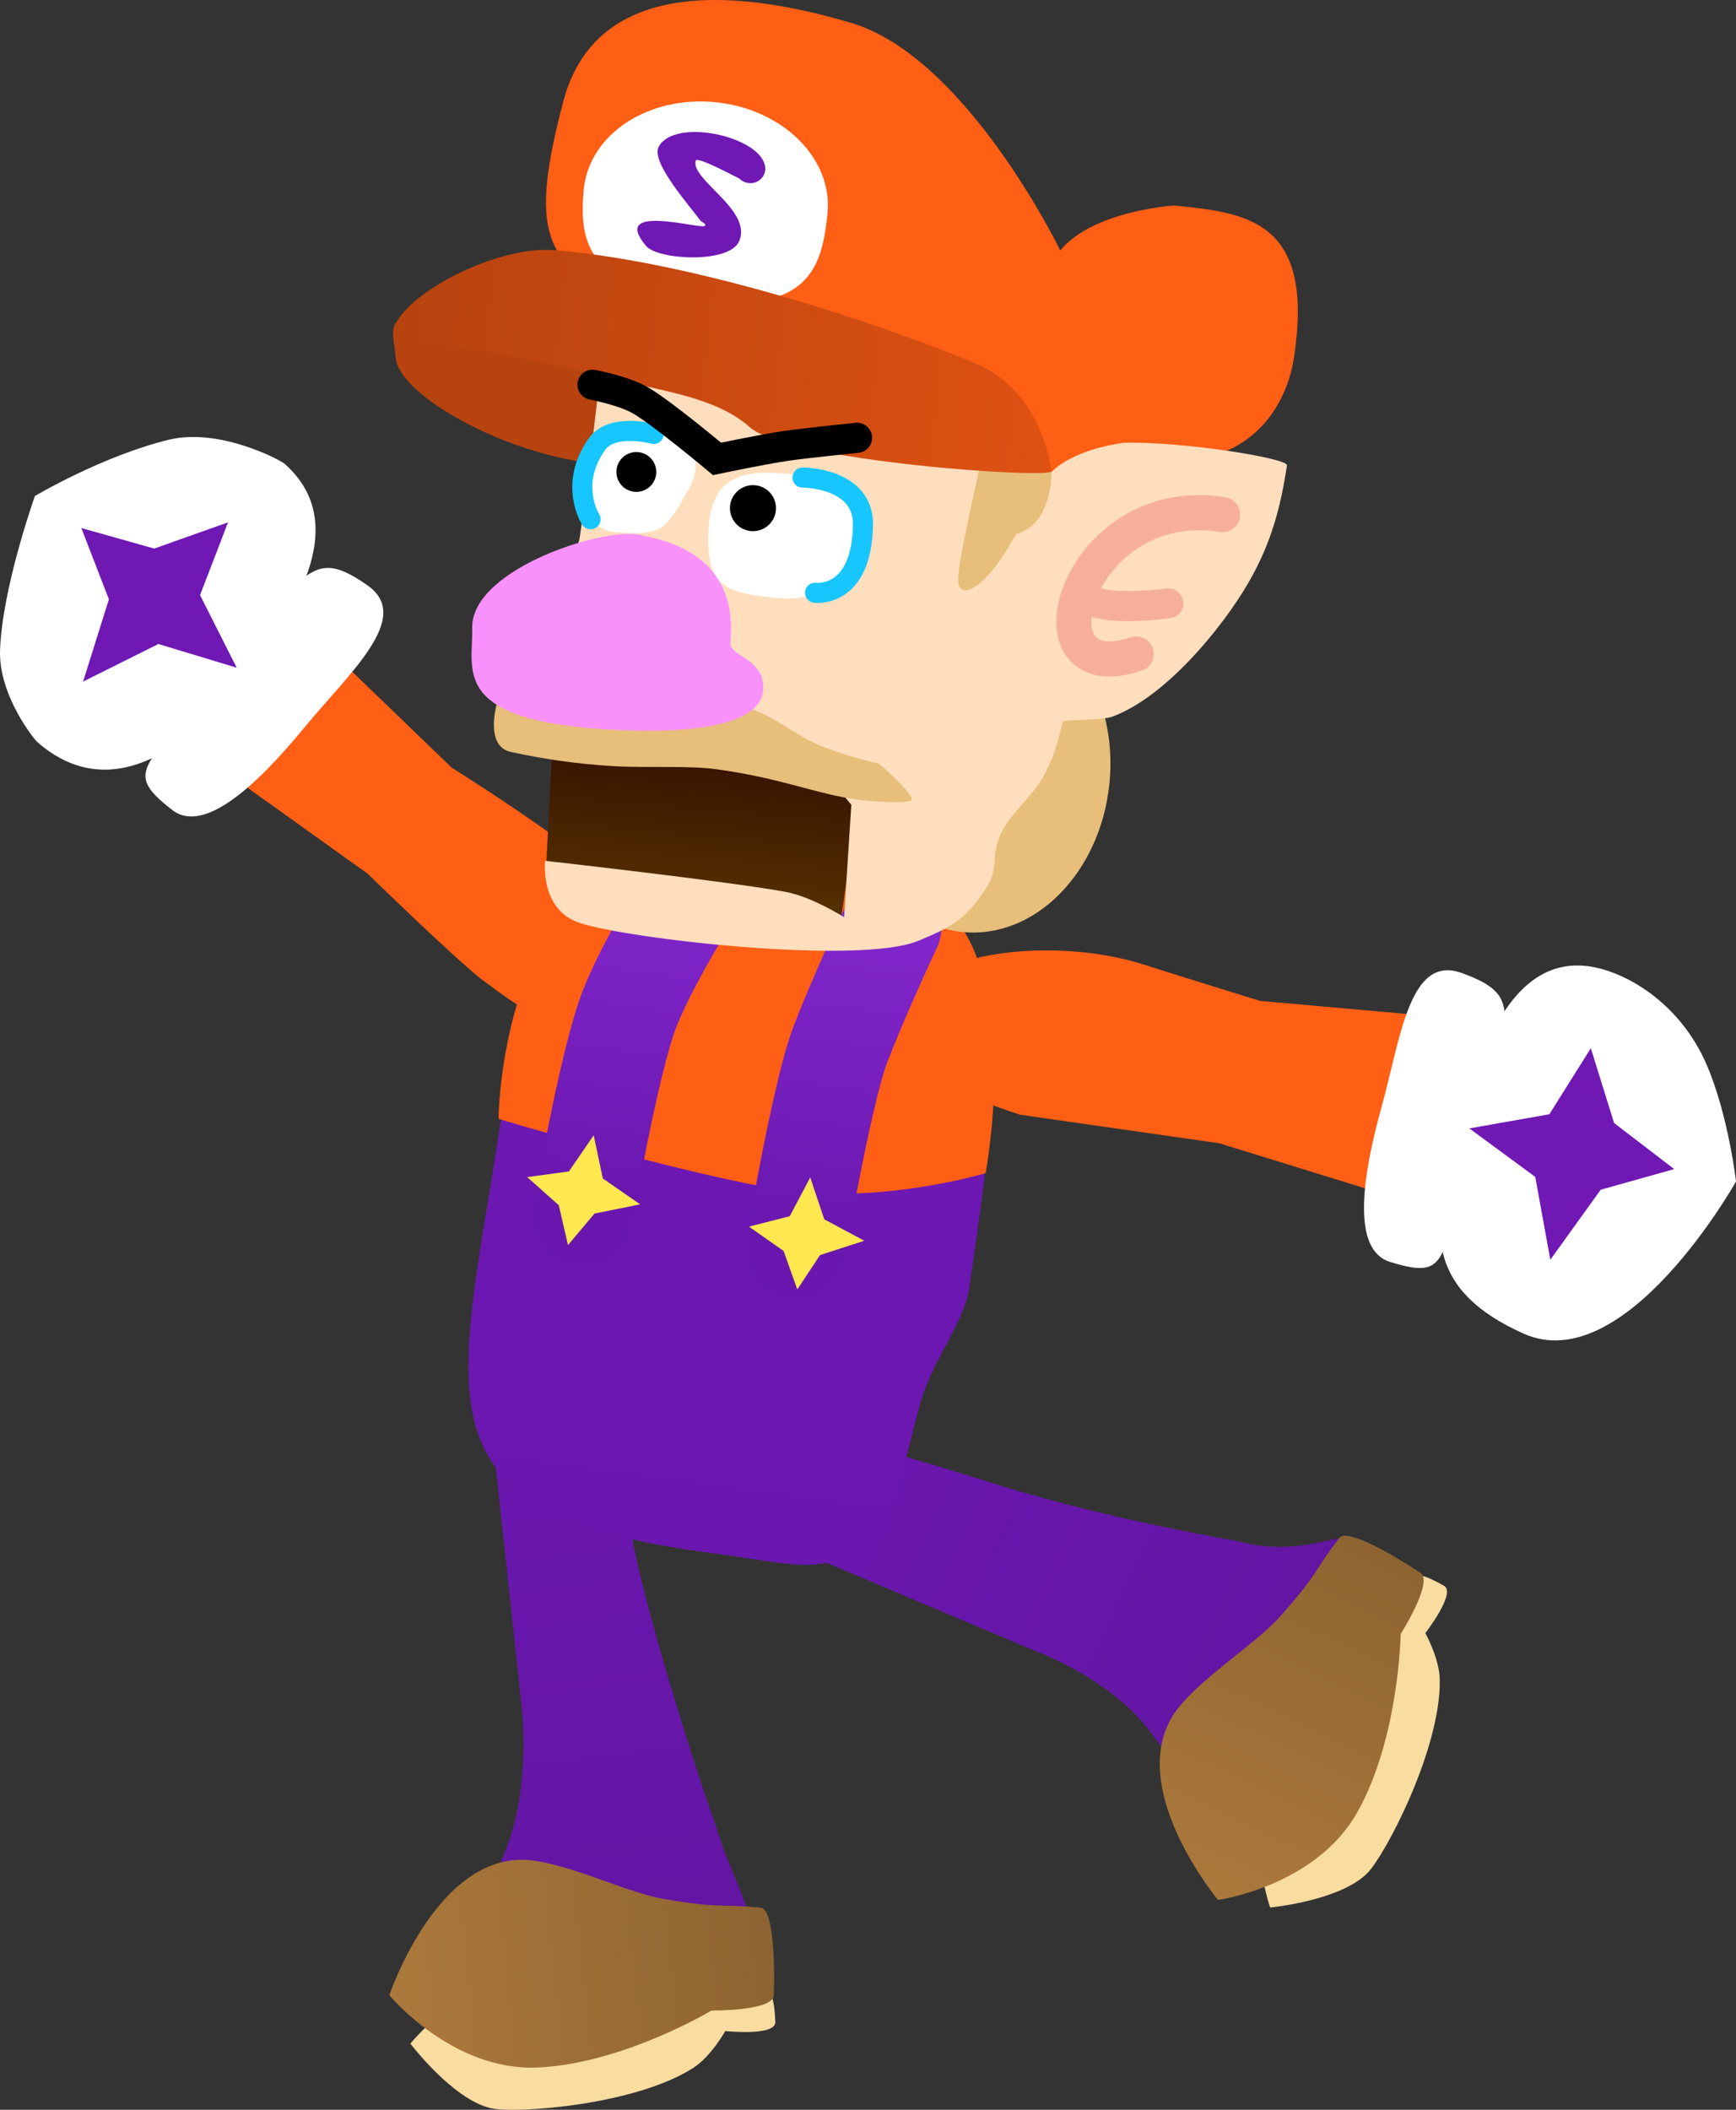 <svg version="1.1" xmlns="http://www.w3.org/2000/svg" xmlns:xlink="http://www.w3.org/1999/xlink" width="172.982" height="210.116" viewBox="0,0,172.982,210.116"><rect x="0" y="0" width="172.982" height="210.116" fill="#333333" stroke="none"/><defs><linearGradient x1="227.524" y1="203.342" x2="234.358" y2="256.932" gradientUnits="userSpaceOnUse" id="color-1"><stop offset="0" stop-color="#6a17af"/><stop offset="1" stop-color="#6215a2"/></linearGradient><linearGradient x1="247.653" y1="251.783" x2="209.086" y2="256.035" gradientUnits="userSpaceOnUse" id="color-2"><stop offset="0" stop-color="#8d6431"/><stop offset="1" stop-color="#ac793c"/></linearGradient><linearGradient x1="255.335" y1="204.375" x2="304.128" y2="227.64" gradientUnits="userSpaceOnUse" id="color-3"><stop offset="0" stop-color="#6a17af"/><stop offset="1" stop-color="#6215a2"/></linearGradient><linearGradient x1="307.22" y1="212.626" x2="290.521" y2="247.649" gradientUnits="userSpaceOnUse" id="color-4"><stop offset="0" stop-color="#8d6431"/><stop offset="1" stop-color="#ac793c"/></linearGradient><linearGradient x1="248.654" y1="144.694" x2="239.233" y2="213.246" gradientUnits="userSpaceOnUse" id="color-5"><stop offset="0" stop-color="#6f18b4"/><stop offset="1" stop-color="#6a17af"/></linearGradient><linearGradient x1="235.814" y1="144.83" x2="231.197" y2="178.431" gradientUnits="userSpaceOnUse" id="color-6"><stop offset="0" stop-color="#8328ce"/><stop offset="1" stop-color="#6a17af"/></linearGradient><linearGradient x1="257.194" y1="148.455" x2="252.569" y2="182.105" gradientUnits="userSpaceOnUse" id="color-7"><stop offset="0" stop-color="#8328ce"/><stop offset="1" stop-color="#6a17af"/></linearGradient><linearGradient x1="241.305" y1="134.585" x2="239.931" y2="150.721" gradientUnits="userSpaceOnUse" id="color-8"><stop offset="0" stop-color="#381300"/><stop offset="1" stop-color="#593400"/></linearGradient><linearGradient x1="275.91" y1="97.878" x2="210" y2="91.24" gradientUnits="userSpaceOnUse" id="color-9"><stop offset="0" stop-color="#de5112"/><stop offset="1" stop-color="#b7430f"/></linearGradient></defs><g transform="translate(-170.715,-58.896)"><g data-paper-data="{&quot;isPaintingLayer&quot;:true}" fill-rule="nonzero" stroke-linejoin="miter" stroke-miterlimit="10" stroke-dasharray="" stroke-dashoffset="0" style="mix-blend-mode: normal"><g data-paper-data="{&quot;origRot&quot;:0,&quot;index&quot;:null}" stroke="none" stroke-width="0" stroke-linecap="butt"><path d="M223.749,256.008c-6.952,-1.655 -5.075,-6.782 -2.584,-13.038c2.491,-6.256 1.53,-14.129 1.53,-14.129l-2.629,-24.262l12.033,-1.963c0,0 0.988,7.567 2.6,13.934c2.764,10.919 6.721,22.553 7.224,23.824c2.526,8.389 5.727,10.053 0.663,13.326c-7.434,4.806 -10.227,4.359 -18.838,2.309z" data-paper-data="{&quot;origPos&quot;:null}" fill="url(#color-1)"/><path d="M211.608,262.42c0,0 5.787,-7.155 13.291,-7.478c5.466,-0.235 16.88,-0.732 21.81,1.642c1.145,0.551 1.201,2.52 1.262,3.675c0.077,1.455 -4.988,0.912 -4.988,0.912c0,0 -1.388,2.509 -3.181,3.665c-5.774,3.724 -17.695,4.586 -20.185,4.015c-3.8,-0.872 -8.009,-6.431 -8.009,-6.431z" data-paper-data="{&quot;origPos&quot;:null}" fill="#f8dca0"/><path d="M209.514,257.608c0,0 4.374,-13.125 12.857,-13.49c3.945,-0.17 10.549,3.23 14.443,3.889c6.014,1.018 5.127,0.438 9.712,0.884c1.242,0.121 1.412,5.445 1.295,8.717c-0.057,1.581 -6.212,1.522 -6.212,1.522c0,0 -8.864,5.311 -17.347,5.675c-8.484,0.365 -14.748,-7.198 -14.748,-7.198z" data-paper-data="{&quot;origPos&quot;:null}" fill="url(#color-2)"/></g><g data-paper-data="{&quot;origRot&quot;:0,&quot;index&quot;:null}" stroke="none" stroke-width="0" stroke-linecap="butt"><path d="M297.806,236.08c-5.068,5.038 -8.438,0.741 -12.444,-4.671c-4.006,-5.412 -11.501,-8.092 -11.501,-8.092l-22.353,-9.445l4.669,-11.263c0,0 7.297,2.046 13.558,4.029c10.737,3.401 23.008,5.516 24.353,5.757c8.461,2.271 12.494,-3.544 12.609,2.484c0.169,8.85 -2.613,14.96 -8.891,21.201z" data-paper-data="{&quot;origPos&quot;:null}" fill="url(#color-3)"/><path d="M297.92,233.632c2.679,-4.77 8.269,-14.735 12.883,-17.675c1.072,-0.683 2.775,0.307 3.788,0.863c1.277,0.701 -1.852,4.72 -1.852,4.72c0,0 1.402,2.502 1.44,4.634c0.124,6.869 -5.421,17.457 -7.219,19.273c-2.742,2.771 -9.686,3.421 -9.686,3.421c0,0 -3.034,-8.688 0.644,-15.237z" data-paper-data="{&quot;origPos&quot;:null}" fill="#f8dca0"/><path d="M292.084,248.114c0,0 -8.853,-10.631 -4.695,-18.035c1.934,-3.443 8.302,-7.266 10.913,-10.229c4.033,-4.576 3.073,-4.127 5.867,-7.79c0.757,-0.992 5.372,1.668 8.092,3.491c1.314,0.881 -1.978,6.082 -1.978,6.082c0,0 -0.154,10.332 -4.313,17.735c-4.158,7.404 -13.887,8.745 -13.887,8.745z" data-paper-data="{&quot;origPos&quot;:null}" fill="url(#color-4)"/></g><g data-paper-data="{&quot;index&quot;:null}" stroke="none" stroke-linecap="butt"><g data-paper-data="{&quot;origPos&quot;:null,&quot;index&quot;:null,&quot;origRot&quot;:0}" stroke-width="0"><path d="M235.88,160.687c-3.193,4.25 -9.207,1.736 -16.989,-4.111c-2.579,-1.938 -11.555,-10.676 -11.555,-10.676l-13.611,-9.732l9.73,-12.643l12.263,11.819c0,0 15.305,9.555 18.433,13.78c4.887,6.601 3.676,8.972 1.729,11.563z" data-paper-data="{&quot;origRot&quot;:0,&quot;origPos&quot;:null}" fill="#ff5e15"/><g data-paper-data="{&quot;origPos&quot;:null}" fill="#ffffff"><path d="M194.101,127.472c-5.978,7.239 -13.203,11.013 -19.692,5.304c-0.251,-0.221 -3.842,-4.605 -3.689,-9.125c0.21,-6.198 3.474,-15.359 3.474,-15.359c0,0 6.74,-4.001 13.355,-5.604c4.998,-1.211 11.066,1.989 11.54,2.411c6.813,6.061 0.991,15.134 -4.987,22.373z" data-paper-data="{&quot;origRot&quot;:0,&quot;origPos&quot;:null}"/><path d="M200.945,131.466c-4.608,5.595 -9.897,10.548 -13.061,8.102c-5.418,-4.188 -2.212,-4.297 6.11,-14.926c7.305,-9.33 8.217,-11.022 13.335,-7.45c4.574,3.193 -1.775,8.678 -6.383,14.273z" data-paper-data="{&quot;origRot&quot;:0,&quot;origPos&quot;:null}"/></g></g><path d="M186.084,113.529l7.352,-2.61l-2.787,7.247l3.651,7.228l-7.804,-2.361l-7.502,3.744l2.572,-8.195l-2.746,-7.098z" data-paper-data="{&quot;origRot&quot;:0,&quot;index&quot;:null}" fill="#6f18b4" stroke-width="NaN"/></g><g data-paper-data="{&quot;index&quot;:null}"><path d="M220.519,171.125c4.022,-26.607 10.815,-28.082 24.993,-26.119c7.667,1.061 14.521,-1.189 19.512,6.344c6.699,10.111 4.236,21.583 2.29,35.742c-0.458,3.332 -3.636,7.305 -4.775,11.141c-1.822,6.136 -2.233,12.016 -6.628,15.072c-3.617,2.516 -7.407,1.122 -14.305,0.265c-30.329,-3.92 -25.19,-15.301 -21.088,-42.445z" fill="url(#color-5)" stroke="none" stroke-width="0" stroke-linecap="butt"/><path d="M220.392,170.322c0,0 0.081,-16.387 9.727,-24.552c4.083,-3.457 12.142,-5.378 19.144,-4.172c7.002,1.206 12.274,3.44 16.523,8.622c6.494,7.92 3.138,25.511 3.138,25.511c0,0 -11.167,3.384 -21.511,1.472c-11.277,-2.085 -27.021,-6.882 -27.021,-6.882z" fill="#ff5e15" stroke="none" stroke-width="0" stroke-linecap="butt"/><path d="M228.748,180.087c0,0 2.65,-15.593 4.746,-20.844c2.096,-5.251 7.067,-12.958 7.067,-12.958" data-paper-data="{&quot;origRot&quot;:0}" fill="none" stroke="url(#color-6)" stroke-width="10" stroke-linecap="round"/><path d="M249.959,183.34c0,0 2.65,-15.511 4.422,-20.225c1.772,-4.714 5.156,-11.941 5.156,-11.941" fill="none" stroke="url(#color-7)" stroke-width="10" stroke-linecap="round"/><path d="M226.394,178.926l-3.144,-2.8l4.152,-0.564l2.471,-3.604l0.91,4.305l3.72,2.577l-4.545,0.912l-2.645,3.142z" data-paper-data="{&quot;origRot&quot;:0,&quot;index&quot;:null}" fill="#ffe84f" stroke="none" stroke-width="NaN" stroke-linecap="butt"/><path d="M248.793,183.479l-3.445,-2.421l4.06,-1.036l2.042,-3.864l1.398,4.172l3.991,2.133l-4.41,1.427l-2.267,3.425z" data-paper-data="{&quot;origRot&quot;:0,&quot;index&quot;:null}" fill="#ffe84f" stroke="none" stroke-width="NaN" stroke-linecap="butt"/></g><g data-paper-data="{&quot;index&quot;:null}" stroke="none" stroke-linecap="butt"><g data-paper-data="{&quot;origPos&quot;:null}" stroke-width="0"><path d="M292.197,172.754l-19.835,-2.84c-2.672,-0.871 -4.893,-1.739 -6.659,-2.654c-4.351,-2.255 -1.079,-12.239 2.807,-13.069c4.876,-1.04 11.194,-0.859 16.344,0.819c2.333,0.761 11.404,3.566 11.404,3.566l17.848,1.588l-5.455,17.669z" data-paper-data="{&quot;origRot&quot;:0,&quot;origPos&quot;:null}" fill="#ff5e15"/><g data-paper-data="{&quot;origPos&quot;:null}" fill="#ffffff"><path d="M322.512,191.706c-9.467,-4.251 -9.455,-10.12 -6.957,-19.17c2.498,-9.05 6.091,-20.11 15.46,-16.924c3.439,1.169 7.592,4.223 9.798,9.414c2.154,5.069 2.884,11.542 2.884,11.542c0,0 -11.047,19.691 -21.186,15.138z" data-paper-data="{&quot;origRot&quot;:0,&quot;origPos&quot;:null}"/><path d="M308.357,169.223c1.938,-6.985 2.786,-15.332 8.026,-13.418c5.862,2.141 5,3.86 1.551,15.196c-3.928,12.914 -2.178,15.603 -8.717,13.569c-3.818,-1.188 -2.798,-8.361 -0.86,-15.346z" data-paper-data="{&quot;origRot&quot;:0,&quot;origPos&quot;:null}"/></g></g><path d="M337.54,175.328l-7.327,2.057l-5.018,6.971l-1.5,-8.249l-6.567,-4.831l7.973,-1.411l4.13,-6.575l2.318,7.449z" data-paper-data="{&quot;origRot&quot;:0}" fill="#6f18b4" stroke-width="NaN"/></g><g data-paper-data="{&quot;index&quot;:null}"><path d="M225.141,145.068l0.593,-11.317c0,0 27.604,1.847 27.798,1.876c4.999,0.746 2.395,5.272 2.395,5.272l-1.648,11.044z" fill="url(#color-8)" stroke="none" stroke-width="0" stroke-linecap="butt"/><g><path d="M226.867,68.931c2.788,-10.506 13.838,-12.157 28.666,-7.752c11.519,3.422 20.834,22.672 20.834,22.672c3.194,-3.97 11.337,-4.491 11.337,-4.491c7.277,0.733 14,1.464 11.961,15.061c-0.925,6.165 -5.555,10.952 -12.832,10.219c-3.558,-0.358 -12.28,2.782 -15.403,1.039c-11.892,-6.639 -27.205,-7.311 -38.147,-15.419c-7.51,-5.565 -10.299,-6.7 -6.417,-21.329z" fill="#ff5e15" stroke="none" stroke-width="0" stroke-linecap="butt"/><path d="M280.424,129.001c0.8,2.409 1.121,5.119 0.836,7.94c-0.895,8.884 -7.448,15.498 -14.638,14.774c-1.952,-0.197 -3.751,-0.914 -5.317,-2.033c-4.202,-3.002 17.398,-25.859 19.118,-20.681z" fill="#e7be7a" stroke="none" stroke-width="0" stroke-linecap="butt"/><path d="M210.124,94.407c-0.12,-2.48 -1.752,-4.85 5.391,-4.131c7.144,0.719 21.223,1.338 20.857,4.965c-0.365,3.627 0.729,10.526 -6.415,9.807c-5.919,-0.596 -12.692,-3.432 -16.596,-6.391c-1.943,-1.473 -3.176,-2.977 -3.237,-4.25z" fill="#b7430f" stroke="none" stroke-width="0" stroke-linecap="butt"/><g data-paper-data="{&quot;index&quot;:null}" fill="none" stroke="none" stroke-width="1" stroke-linecap="butt" font-family="sans-serif" font-weight="normal" font-size="12" text-anchor="start"/><g fill="none" stroke="none" stroke-width="1" stroke-linecap="butt" font-family="sans-serif" font-weight="normal" font-size="12" text-anchor="start"/><path d="M282.695,102.995c5.934,-0.154 16.358,1.551 16.257,2.24c-0.819,5.587 -2.247,9.634 -5.489,14.262c-2.949,4.209 -7.533,9.18 -11.969,10.79c-0.918,0.333 -3.791,0.238 -4.809,0.444c-0.201,0.041 -0.473,2.766 -2.043,5.565c-1.063,1.895 -3.366,3.743 -4.226,5.693c-1.04,2.36 -0.086,3.235 -1.441,5.351c-2.057,3.213 -3.61,3.944 -6.754,5.251c-5.867,2.44 -28.994,-0.176 -33.79,-1.795c-3.966,-1.339 -3.399,-6.172 -3.399,-6.172c0,0 18.693,2.103 23.986,3.101c2.642,0.498 5.802,2.513 5.802,2.513l0.724,-11.184l-3.042,-3.724l-29.311,-4.359c0,0 -6.061,-2.819 -5.307,-9.178c0.193,-1.623 1.295,-3.65 6.389,-4.66c0.361,-0.072 1.268,-1.525 2.281,-2.663c1.013,-1.138 1.718,-0.684 1.914,-1.963c0.864,-5.648 2.031,-16.178 2.031,-16.178l21.471,2.364l23.378,7.38c0,0 1.645,-2.259 7.346,-3.079z" fill="#ffdebd" stroke="#000000" stroke-width="0" stroke-linecap="round"/><path d="M249.367,106.104c4.094,0.412 7.695,1.633 6.786,6.962c-0.58,3.401 -3.653,5.752 -7.753,5.405c-5.852,-0.496 -7.325,-1.339 -7.072,-6.898c0.255,-5.61 3.945,-5.881 8.038,-5.469z" fill="#ffffff" stroke="none" stroke-width="0" stroke-linecap="butt"/><path d="M229.373,105.611c0.228,-2.492 1.846,-4.654 5.549,-3.844c1.491,0.326 7.604,0.692 4.041,6.515c-2.097,3.689 -2.68,3.891 -6.737,3.63c-3.634,-0.234 -3.082,-3.809 -2.853,-6.301z" data-paper-data="{&quot;index&quot;:null}" fill="#ffffff" stroke="none" stroke-width="0" stroke-linecap="butt"/><path d="M250.682,106.457c0,0 6.123,-0.023 6.025,4.749c-0.152,7.362 -4.775,6.725 -4.775,6.725" fill="none" stroke="#18c6ff" stroke-width="2" stroke-linecap="round"/><path d="M229.559,110.606c0,0 -2.218,-3.46 0.643,-7.484c1.528,-2.15 5.655,-1.005 5.655,-1.005" fill="none" stroke="#18c6ff" stroke-width="2" stroke-linecap="round"/><path d="M247.521,108.055c0.372,0.454 0.57,1.05 0.507,1.679c-0.063,0.629 -0.377,1.174 -0.832,1.544c-0.455,0.372 -1.052,0.57 -1.682,0.506c-0.63,-0.064 -1.175,-0.376 -1.547,-0.831c-0.372,-0.454 -0.571,-1.05 -0.507,-1.679c0.063,-0.629 0.377,-1.174 0.832,-1.544c0.455,-0.372 1.052,-0.57 1.682,-0.506c0.63,0.063 1.175,0.376 1.547,0.831z" data-paper-data="{&quot;index&quot;:null}" fill="#000000" stroke="none" stroke-width="1.057" stroke-linecap="butt"/><path d="M234.321,103.925c0.546,0.055 1.017,0.326 1.339,0.719c0.322,0.393 0.494,0.909 0.439,1.453c-0.055,0.545 -0.326,1.016 -0.72,1.337c-0.394,0.322 -0.91,0.493 -1.456,0.438c-0.546,-0.055 -1.017,-0.326 -1.339,-0.719c-0.322,-0.393 -0.494,-0.909 -0.439,-1.453c0.055,-0.545 0.326,-1.016 0.72,-1.337c0.394,-0.322 0.91,-0.493 1.456,-0.438z" data-paper-data="{&quot;index&quot;:null}" fill="#000000" stroke="none" stroke-width="1.057" stroke-linecap="butt"/><path d="M266.316,117.344c-0.413,-0.69 0.306,-3.969 1.015,-7.293c0.813,-3.813 1.666,-7.681 1.666,-7.681l6.492,3.425c0,0 0.124,2.012 -0.87,4.057c-0.702,1.445 -1.941,2.025 -2.66,2.236c-0.759,1.313 -1.461,2.459 -1.932,3.074c-1.602,2.093 -3.157,3.106 -3.711,2.18z" fill="#e7be7a" stroke="#000000" stroke-width="0" stroke-linecap="round"/><path d="M261.491,138.635c-0.432,0.232 -3.766,0.24 -6.847,-0.356c-3.409,-0.66 -6.82,-1.979 -12.444,-2.758c-2.998,-0.415 -6.881,-0.124 -10.338,-0.321c-3.842,-0.219 -7.266,-0.768 -10.252,-1.419c-2.704,-0.589 -1.34,-4.993 -1.34,-4.993c0,0 19.326,-0.276 22.604,0.099c3.8,0.435 5.562,2.197 8.478,3.754c2.38,1.27 6.99,2.327 6.99,2.327c0,0 3.8,3.317 3.148,3.667z" fill="#e7be7a" stroke="#000000" stroke-width="0" stroke-linecap="round"/><path d="M283.935,124.025c-11.536,3.884 -6.051,-16.243 8.6,-13.875" fill="none" stroke="#f6b09a" stroke-width="3.5" stroke-linecap="round"/><path d="M287.122,118.986c0,0 -5.517,0.762 -7.678,-0.271" fill="none" stroke="#f6b09a" stroke-width="3" stroke-linecap="round"/><path d="M242.023,69.076c6.704,0.675 11.694,5.633 11.147,11.073c-0.548,5.44 -1.887,10.098 -13.131,8.628c-10.651,-1.393 -11.694,-5.633 -11.147,-11.073c0.548,-5.44 6.427,-9.303 13.131,-8.628z" fill="#ffffff" stroke="none" stroke-width="0" stroke-linecap="butt"/><path d="M209.936,92.277c-0.418,-3.232 9.688,-9.014 16.127,-8.465c15.752,1.344 36.244,8.815 42.17,11.422c4.904,2.157 6.821,7.356 7.239,10.588c0.102,0.791 -26.195,-0.952 -30.067,-4.397c-3.365,-2.994 -8.711,-3.563 -14.175,-4.947c-11.155,-2.825 -21.237,-3.757 -21.294,-4.2z" fill="url(#color-9)" stroke="none" stroke-width="0" stroke-linecap="butt"/><path d="M236.346,73.521c1.543,-2.899 9.827,-1.126 10.571,1.777c0.05,0.17 0.068,0.351 0.049,0.537c-0.08,0.799 -0.814,1.379 -1.638,1.296c-0.375,-0.038 -0.704,-0.206 -0.944,-0.454c-1.514,-0.767 -4.244,-2.182 -4.35,-1.782c-0.512,1.913 5.636,4.881 4.345,8.002c-0.948,2.293 -8.108,1.892 -9.28,0.503c-3.718,-4.407 5.612,-1.572 5.872,-2.025c0.125,-0.218 -0.371,-0.356 -0.515,-0.565c-0.832,-1.21 -4.934,-5.737 -4.109,-7.288z" fill="#6f18b4" stroke="none" stroke-width="0.5" stroke-linecap="butt"/><g fill="#f991fd" stroke="none" stroke-width="0" stroke-linecap="butt"><path d="M217.766,121.484c-0.182,-6.015 13.719,-10.316 16.939,-9.252c6.393,1.151 9.358,4.889 8.782,10.612c-0.15,1.491 3.514,1.558 3.262,4.813c-0.347,4.481 -11.5,4.236 -16.933,3.784c-14.045,-1.168 -11.966,-5.891 -12.049,-9.956z" data-paper-data="{&quot;origPos&quot;:null}"/></g><path d="M256.115,102.498c0,0 -5.282,0.535 -7.186,0.822c-2.553,0.385 -6.765,1.28 -6.765,1.28c0,0 -5.301,-4.444 -7.579,-5.801c-1.658,-0.987 -4.831,-1.588 -4.831,-1.588" fill="none" stroke="#000000" stroke-width="3" stroke-linecap="round"/></g></g></g></g></svg>